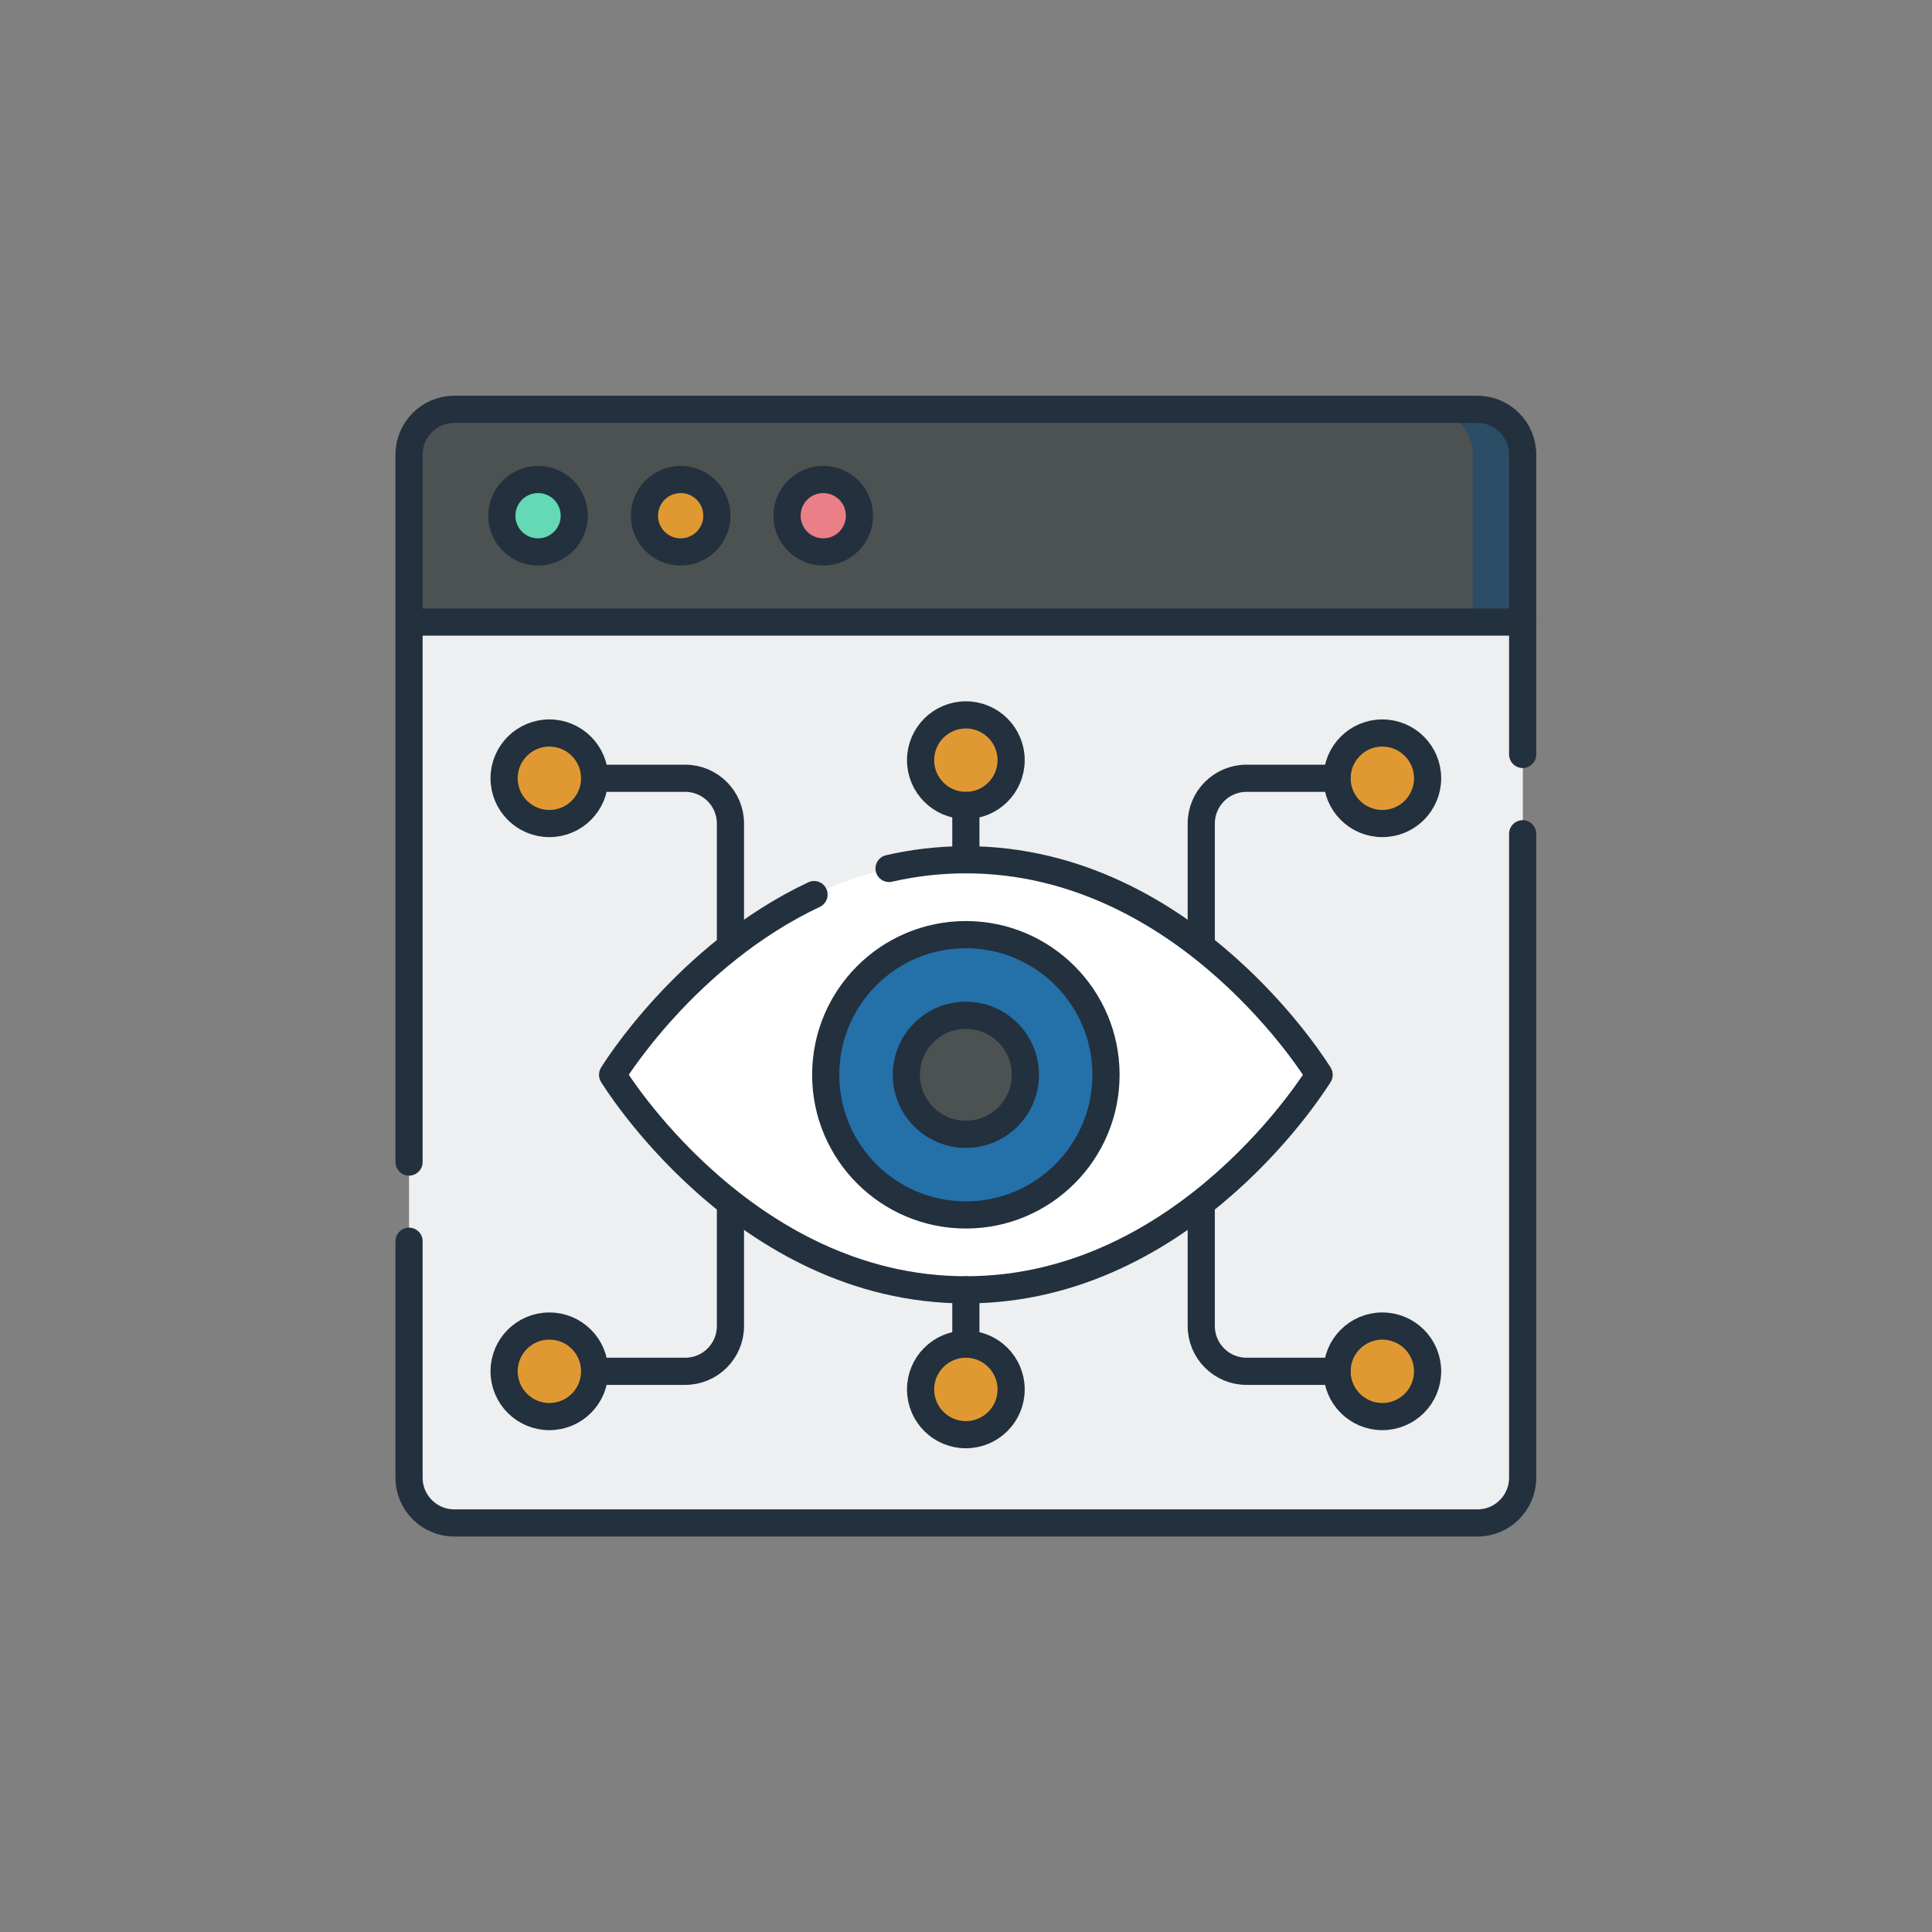 <svg xmlns="http://www.w3.org/2000/svg" version="1.1" xmlns:xlink="http://www.w3.org/1999/xlink" xmlns:svgjs="http://svgjs.com/svgjs" width="512" height="512" x="0" y="0" viewBox="0 0 682.667 682.667" style="enable-background:new 0 0 512 512" xml:space="preserve" class=""><rect x="0" y="0" width="682.667" height="682.667" fill="#808080" stroke="none"/><g transform="matrix(0.6,0,0,0.6,136.533,136.533)">
  <defs id="defs2917" stroke-width="12" style="stroke-width: 12;">
    <clipPath clipPathUnits="userSpaceOnUse" id="clipPath2927" stroke-width="12" style="stroke-width: 12;">
      <path d="M 0,512 H 512 V 0 H 0 Z" id="path2925" fill="#23303d" data-original="#000000" class="" stroke-width="12" style="stroke-width: 12;"></path>
    </clipPath>
  </defs>
  <g id="g2919" transform="matrix(1.333,0,0,-1.333,0,682.667)" stroke-width="12" style="stroke-width: 12;">
    <g id="g2921" stroke-width="12" style="stroke-width: 12;">
      <g id="g2923" clip-path="url(#clipPath2927)" stroke-width="12" style="stroke-width: 12;">
        <g id="g2929" transform="translate(482,10)" stroke-width="12" style="stroke-width: 12;">
          <path d="m 0,0 h -452 c -11.046,0 -20,8.954 -20,20 v 452 c 0,11.046 8.954,20 20,20 H 0 c 11.046,0 20,-8.954 20,-20 V 20 C 20,8.954 11.046,0 0,0" style="fill-opacity: 1; fill-rule: nonzero; stroke: none; stroke-width: 12;" id="path2931" fill="#edeff0" data-original="#e2e5ee" class="" stroke-width="12"></path>
        </g>
        <g id="g2933" transform="translate(482,502)" stroke-width="12" style="stroke-width: 12;">
          <path d="m 0,0 h -22 c 11.046,0 20,-8.954 20,-20 v -452 c 0,-11.046 -8.954,-20 -20,-20 H 0 c 11.046,0 20,8.954 20,20 V -20 C 20,-8.954 11.046,0 0,0" style="fill-opacity: 1; fill-rule: nonzero; stroke: none; stroke-width: 12;" id="path2935" fill="#edeff0" data-original="#ced3e2" class="" stroke-width="12"></path>
        </g>
        <g id="g2937" transform="translate(482,502)" stroke-width="12" style="stroke-width: 12;">
          <path d="m 0,0 h -452 c -11.046,0 -20,-8.954 -20,-20 V -94 H 20 v 74 C 20,-8.954 11.046,0 0,0" style="fill-opacity: 1; fill-rule: nonzero; stroke: none; stroke-width: 12;" id="path2939" fill="#4c5152" data-original="#355f7e" class="" stroke-width="12"></path>
        </g>
        <g id="g2941" transform="translate(482,502)" stroke-width="12" style="stroke-width: 12;">
          <path d="m 0,0 h -22 c 11.046,0 20,-8.954 20,-20 v -74 h 22 v 74 C 20,-8.954 11.046,0 0,0" style="fill-opacity: 1; fill-rule: nonzero; stroke: none; stroke-width: 12;" id="path2943" fill="#2b4d66" data-original="#2b4d66" class="" stroke-width="12"></path>
        </g>
        <g id="g2945" transform="translate(83,455)" stroke-width="12" style="stroke-width: 12;">
          <path d="m 0,0 c 0,-8.837 -7.163,-16 -16,-16 -8.837,0 -16,7.163 -16,16 0,8.837 7.163,16 16,16 C -7.163,16 0,8.837 0,0" style="fill-opacity: 1; fill-rule: nonzero; stroke: none; stroke-width: 12;" id="path2947" fill="#63d9b6" data-original="#97d57e" class="" stroke-width="12"></path>
        </g>
        <g id="g2949" transform="translate(146,455)" stroke-width="12" style="stroke-width: 12;">
          <path d="m 0,0 c 0,-8.837 -7.163,-16 -16,-16 -8.837,0 -16,7.163 -16,16 0,8.837 7.163,16 16,16 C -7.163,16 0,8.837 0,0" style="fill-opacity: 1; fill-rule: nonzero; stroke: none; stroke-width: 12;" id="path2951" fill="#e09932" data-original="#ffea84" class="" stroke-width="12"></path>
        </g>
        <g id="g2953" transform="translate(209,455)" stroke-width="12" style="stroke-width: 12;">
          <path d="m 0,0 c 0,-8.837 -7.163,-16 -16,-16 -8.837,0 -16,7.163 -16,16 0,8.837 7.163,16 16,16 C -7.163,16 0,8.837 0,0" style="fill-opacity: 1; fill-rule: nonzero; stroke: none; stroke-width: 12;" id="path2955" fill="#ea7f87" data-original="#ea7f87" class="" stroke-width="12"></path>
        </g>
        <g id="g2957" transform="translate(99.929,208)" stroke-width="12" style="stroke-width: 12;">
          <path d="m 0,0 c 0,0 57.679,-95 156.071,-95 98.393,0 156.072,95 156.072,95 0,0 -57.679,95 -156.072,95 C 57.679,95 0,0 0,0" style="fill-opacity: 1; fill-rule: nonzero; stroke: none; stroke-width: 12;" id="path2959" fill="#ffffff" data-original="#d5f1fe" class="" stroke-width="12"></path>
        </g>
        <g id="g2961" transform="translate(396.169,229.461)" stroke-width="12" style="stroke-width: 12;">
          <path d="m 0,0 c -13.701,-19.958 -71.221,-95.071 -160.95,-95.071 -44.016,0 -80.278,18.08 -107.425,38.856 26.215,-27.129 70.111,-60.246 128.206,-60.246 98.393,0 156.072,95 156.072,95 0,0 -5.471,9.003 -15.903,21.461" style="fill-opacity: 1; fill-rule: nonzero; stroke: none; stroke-width: 12;" id="path2963" fill="#ffffff" data-original="#b4e7fd" class="" stroke-width="12"></path>
        </g>
        <g id="g2965" transform="translate(317.92,208)" stroke-width="12" style="stroke-width: 12;">
          <path d="m 0,0 c 0,-34.197 -27.722,-61.92 -61.92,-61.92 -34.197,0 -61.919,27.723 -61.919,61.92 0,34.197 27.722,61.92 61.919,61.92 C -27.722,61.92 0,34.197 0,0" style="fill-opacity: 1; fill-rule: nonzero; stroke: none; stroke-width: 12;" id="path2967" fill="#2470a9" data-original="#a0cafe" class="" stroke-width="12"></path>
        </g>
        <g id="g2969" transform="translate(294.15,256.752)" stroke-width="12" style="stroke-width: 12;">
          <path d="m 0,0 c 8.241,-10.516 13.167,-23.753 13.167,-38.15 0,-34.197 -27.722,-61.919 -61.919,-61.919 -14.396,0 -27.634,4.926 -38.15,13.167 11.335,-14.464 28.951,-23.77 48.752,-23.77 34.198,0 61.92,27.722 61.92,61.92 C 23.77,-28.951 14.464,-11.335 0,0" style="fill-opacity: 1; fill-rule: nonzero; stroke: none; stroke-width: 12;" id="path2971" fill="#2470a9" data-original="#a0cafe" class="" stroke-width="12"></path>
        </g>
        <g id="g2973" transform="translate(282.295,208)" stroke-width="12" style="stroke-width: 12;">
          <path d="m 0,0 c 0,-14.522 -11.773,-26.295 -26.295,-26.295 -14.522,0 -26.294,11.773 -26.294,26.295 0,14.522 11.772,26.295 26.294,26.295 C -11.773,26.295 0,14.522 0,0" style="fill-opacity: 1; fill-rule: nonzero; stroke: none; stroke-width: 12;" id="path2975" fill="#4c5152" data-original="#355f7e" class="" stroke-width="12"></path>
        </g>
        <g id="g2977" transform="translate(92,339)" stroke-width="12" style="stroke-width: 12;">
          <path d="m 0,0 c 0,-11.046 -8.954,-20 -20,-20 -11.046,0 -20,8.954 -20,20 0,11.046 8.954,20 20,20 C -8.954,20 0,11.046 0,0" style="fill-opacity: 1; fill-rule: nonzero; stroke: none; stroke-width: 12;" id="path2979" fill="#e09932" data-original="#ffea84" class="" stroke-width="12"></path>
        </g>
        <g id="g2981" transform="translate(276,347)" stroke-width="12" style="stroke-width: 12;">
          <path d="m 0,0 c 0,-11.046 -8.954,-20 -20,-20 -11.046,0 -20,8.954 -20,20 0,11.046 8.954,20 20,20 C -8.954,20 0,11.046 0,0" style="fill-opacity: 1; fill-rule: nonzero; stroke: none; stroke-width: 12;" id="path2983" fill="#e09932" data-original="#ffea84" class="" stroke-width="12"></path>
        </g>
        <g id="g2985" transform="translate(420,339)" stroke-width="12" style="stroke-width: 12;">
          <path d="m 0,0 c 0,-11.046 8.954,-20 20,-20 11.046,0 20,8.954 20,20 C 40,11.046 31.046,20 20,20 8.954,20 0,11.046 0,0" style="fill-opacity: 1; fill-rule: nonzero; stroke: none; stroke-width: 12;" id="path2987" fill="#e09932" data-original="#ffea84" class="" stroke-width="12"></path>
        </g>
        <g id="g2989" transform="translate(92,77)" stroke-width="12" style="stroke-width: 12;">
          <path d="m 0,0 c 0,11.046 -8.954,20 -20,20 -11.046,0 -20,-8.954 -20,-20 0,-11.046 8.954,-20 20,-20 11.046,0 20,8.954 20,20" style="fill-opacity: 1; fill-rule: nonzero; stroke: none; stroke-width: 12;" id="path2991" fill="#e09932" data-original="#ffea84" class="" stroke-width="12"></path>
        </g>
        <g id="g2993" transform="translate(420,77)" stroke-width="12" style="stroke-width: 12;">
          <path d="M 0,0 C 0,11.046 8.954,20 20,20 31.046,20 40,11.046 40,0 40,-11.046 31.046,-20 20,-20 8.954,-20 0,-11.046 0,0" style="fill-opacity: 1; fill-rule: nonzero; stroke: none; stroke-width: 12;" id="path2995" fill="#e09932" data-original="#ffea84" class="" stroke-width="12"></path>
        </g>
        <g id="g2997" transform="translate(276,69)" stroke-width="12" style="stroke-width: 12;">
          <path d="m 0,0 c 0,11.046 -8.954,20 -20,20 -11.046,0 -20,-8.954 -20,-20 0,-11.046 8.954,-20 20,-20 11.046,0 20,8.954 20,20" style="fill-opacity: 1; fill-rule: nonzero; stroke: none; stroke-width: 12;" id="path2999" fill="#e09932" data-original="#ffea84" class="" stroke-width="12"></path>
        </g>
        <g id="g3001" transform="translate(83,455)" stroke-width="12" style="stroke-width: 12;">
          <path d="m 0,0 c 0,-8.837 -7.163,-16 -16,-16 -8.837,0 -16,7.163 -16,16 0,8.837 7.163,16 16,16 C -7.163,16 0,8.837 0,0 Z" style="stroke-width: 12; stroke-linecap: round; stroke-linejoin: round; stroke-miterlimit: 10; stroke-dasharray: none; stroke-opacity: 1;" id="path3003" fill="none" stroke="#23303d" stroke-width="12" stroke-linecap="round" stroke-linejoin="round" stroke-miterlimit="10" stroke-dasharray="none" stroke-opacity="" data-original="#000000" class=""></path>
        </g>
        <g id="g3005" transform="translate(146,455)" stroke-width="12" style="stroke-width: 12;">
          <path d="m 0,0 c 0,-8.837 -7.163,-16 -16,-16 -8.837,0 -16,7.163 -16,16 0,8.837 7.163,16 16,16 C -7.163,16 0,8.837 0,0 Z" style="stroke-width: 12; stroke-linecap: round; stroke-linejoin: round; stroke-miterlimit: 10; stroke-dasharray: none; stroke-opacity: 1;" id="path3007" fill="none" stroke="#23303d" stroke-width="12" stroke-linecap="round" stroke-linejoin="round" stroke-miterlimit="10" stroke-dasharray="none" stroke-opacity="" data-original="#000000" class=""></path>
        </g>
        <g id="g3009" transform="translate(209,455)" stroke-width="12" style="stroke-width: 12;">
          <path d="m 0,0 c 0,-8.837 -7.163,-16 -16,-16 -8.837,0 -16,7.163 -16,16 0,8.837 7.163,16 16,16 C -7.163,16 0,8.837 0,0 Z" style="stroke-width: 12; stroke-linecap: round; stroke-linejoin: round; stroke-miterlimit: 10; stroke-dasharray: none; stroke-opacity: 1;" id="path3011" fill="none" stroke="#23303d" stroke-width="12" stroke-linecap="round" stroke-linejoin="round" stroke-miterlimit="10" stroke-dasharray="none" stroke-opacity="" data-original="#000000" class=""></path>
        </g>
        <g id="g3013" transform="translate(10,169.458)" stroke-width="12" style="stroke-width: 12;">
          <path d="m 0,0 v 312.542 c 0,11.045 8.954,20 20,20 h 452 c 11.046,0 20,-8.955 20,-20 V 180.073" style="stroke-width: 12; stroke-linecap: round; stroke-linejoin: round; stroke-miterlimit: 10; stroke-dasharray: none; stroke-opacity: 1;" id="path3015" fill="none" stroke="#23303d" stroke-width="12" stroke-linecap="round" stroke-linejoin="round" stroke-miterlimit="10" stroke-dasharray="none" stroke-opacity="" data-original="#000000" class=""></path>
        </g>
        <g id="g3017" transform="translate(502,314.484)" stroke-width="12" style="stroke-width: 12;">
          <path d="m 0,0 v -284.484 c 0,-11.046 -8.954,-20 -20,-20 h -452 c -11.046,0 -20,8.954 -20,20 v 104.468" style="stroke-width: 12; stroke-linecap: round; stroke-linejoin: round; stroke-miterlimit: 10; stroke-dasharray: none; stroke-opacity: 1;" id="path3019" fill="none" stroke="#23303d" stroke-width="12" stroke-linecap="round" stroke-linejoin="round" stroke-miterlimit="10" stroke-dasharray="none" stroke-opacity="" data-original="#000000" class=""></path>
        </g>
        <g id="g3021" transform="translate(10,408)" stroke-width="12" style="stroke-width: 12;">
          <path d="M 0,0 H 492" style="stroke-width: 12; stroke-linecap: round; stroke-linejoin: round; stroke-miterlimit: 10; stroke-dasharray: none; stroke-opacity: 1;" id="path3023" fill="none" stroke="#23303d" stroke-width="12" stroke-linecap="round" stroke-linejoin="round" stroke-miterlimit="10" stroke-dasharray="none" stroke-opacity="" data-original="#000000" class=""></path>
        </g>
        <g id="g3025" transform="translate(188.936,287.611)" stroke-width="12" style="stroke-width: 12;">
          <path d="m 0,0 c -57.001,-26.893 -89.008,-79.61 -89.008,-79.61 0,0 57.679,-95 156.072,-95 98.392,0 156.071,95 156.071,95 0,0 -57.679,95 -156.071,95 -11.919,0 -23.24,-1.394 -33.934,-3.845" style="stroke-width: 12; stroke-linecap: round; stroke-linejoin: round; stroke-miterlimit: 10; stroke-dasharray: none; stroke-opacity: 1;" id="path3027" fill="none" stroke="#23303d" stroke-width="12" stroke-linecap="round" stroke-linejoin="round" stroke-miterlimit="10" stroke-dasharray="none" stroke-opacity="" data-original="#000000" class=""></path>
        </g>
        <g id="g3029" transform="translate(282.295,208)" stroke-width="12" style="stroke-width: 12;">
          <path d="m 0,0 c 0,-14.522 -11.773,-26.295 -26.295,-26.295 -14.522,0 -26.294,11.773 -26.294,26.295 0,14.522 11.772,26.295 26.294,26.295 C -11.773,26.295 0,14.522 0,0 Z" style="stroke-width: 12; stroke-linecap: round; stroke-linejoin: round; stroke-miterlimit: 10; stroke-dasharray: none; stroke-opacity: 1;" id="path3031" fill="none" stroke="#23303d" stroke-width="12" stroke-linecap="round" stroke-linejoin="round" stroke-miterlimit="10" stroke-dasharray="none" stroke-opacity="" data-original="#000000" class=""></path>
        </g>
        <g id="g3033" transform="translate(317.92,208)" stroke-width="12" style="stroke-width: 12;">
          <path d="m 0,0 c 0,-34.197 -27.722,-61.92 -61.92,-61.92 -34.197,0 -61.919,27.723 -61.919,61.92 0,34.197 27.722,61.92 61.919,61.92 C -27.722,61.92 0,34.197 0,0 Z" style="stroke-width: 12; stroke-linecap: round; stroke-linejoin: round; stroke-miterlimit: 10; stroke-dasharray: none; stroke-opacity: 1;" id="path3035" fill="none" stroke="#23303d" stroke-width="12" stroke-linecap="round" stroke-linejoin="round" stroke-miterlimit="10" stroke-dasharray="none" stroke-opacity="" data-original="#000000" class=""></path>
        </g>
        <g id="g3037" transform="translate(92,339)" stroke-width="12" style="stroke-width: 12;">
          <path d="m 0,0 c 0,-11.046 -8.954,-20 -20,-20 -11.046,0 -20,8.954 -20,20 0,11.046 8.954,20 20,20 C -8.954,20 0,11.046 0,0 Z" style="stroke-width: 12; stroke-linecap: round; stroke-linejoin: round; stroke-miterlimit: 10; stroke-dasharray: none; stroke-opacity: 1;" id="path3039" fill="none" stroke="#23303d" stroke-width="12" stroke-linecap="round" stroke-linejoin="round" stroke-miterlimit="10" stroke-dasharray="none" stroke-opacity="" data-original="#000000" class=""></path>
        </g>
        <g id="g3041" transform="translate(276,347)" stroke-width="12" style="stroke-width: 12;">
          <path d="m 0,0 c 0,-11.046 -8.954,-20 -20,-20 -11.046,0 -20,8.954 -20,20 0,11.046 8.954,20 20,20 C -8.954,20 0,11.046 0,0 Z" style="stroke-width: 12; stroke-linecap: round; stroke-linejoin: round; stroke-miterlimit: 10; stroke-dasharray: none; stroke-opacity: 1;" id="path3043" fill="none" stroke="#23303d" stroke-width="12" stroke-linecap="round" stroke-linejoin="round" stroke-miterlimit="10" stroke-dasharray="none" stroke-opacity="" data-original="#000000" class=""></path>
        </g>
        <g id="g3045" transform="translate(92,339)" stroke-width="12" style="stroke-width: 12;">
          <path d="M 0,0 H 40 C 51.046,0 60,-8.954 60,-20 V -73" style="stroke-width: 12; stroke-linecap: round; stroke-linejoin: round; stroke-miterlimit: 10; stroke-dasharray: none; stroke-opacity: 1;" id="path3047" fill="none" stroke="#23303d" stroke-width="12" stroke-linecap="round" stroke-linejoin="round" stroke-miterlimit="10" stroke-dasharray="none" stroke-opacity="" data-original="#000000" class=""></path>
        </g>
        <g id="g3049" transform="translate(420,339)" stroke-width="12" style="stroke-width: 12;">
          <path d="m 0,0 c 0,-11.046 8.954,-20 20,-20 11.046,0 20,8.954 20,20 C 40,11.046 31.046,20 20,20 8.954,20 0,11.046 0,0 Z" style="stroke-width: 12; stroke-linecap: round; stroke-linejoin: round; stroke-miterlimit: 10; stroke-dasharray: none; stroke-opacity: 1;" id="path3051" fill="none" stroke="#23303d" stroke-width="12" stroke-linecap="round" stroke-linejoin="round" stroke-miterlimit="10" stroke-dasharray="none" stroke-opacity="" data-original="#000000" class=""></path>
        </g>
        <g id="g3053" transform="translate(420,339)" stroke-width="12" style="stroke-width: 12;">
          <path d="M 0,0 H -40 C -51.046,0 -60,-8.954 -60,-20 V -74" style="stroke-width: 12; stroke-linecap: round; stroke-linejoin: round; stroke-miterlimit: 10; stroke-dasharray: none; stroke-opacity: 1;" id="path3055" fill="none" stroke="#23303d" stroke-width="12" stroke-linecap="round" stroke-linejoin="round" stroke-miterlimit="10" stroke-dasharray="none" stroke-opacity="" data-original="#000000" class=""></path>
        </g>
        <g id="g3057" transform="translate(92,77)" stroke-width="12" style="stroke-width: 12;">
          <path d="m 0,0 c 0,11.046 -8.954,20 -20,20 -11.046,0 -20,-8.954 -20,-20 0,-11.046 8.954,-20 20,-20 11.046,0 20,8.954 20,20 z" style="stroke-width: 12; stroke-linecap: round; stroke-linejoin: round; stroke-miterlimit: 10; stroke-dasharray: none; stroke-opacity: 1;" id="path3059" fill="none" stroke="#23303d" stroke-width="12" stroke-linecap="round" stroke-linejoin="round" stroke-miterlimit="10" stroke-dasharray="none" stroke-opacity="" data-original="#000000" class=""></path>
        </g>
        <g id="g3061" transform="translate(92,77)" stroke-width="12" style="stroke-width: 12;">
          <path d="M 0,0 H 40 C 51.046,0 60,8.954 60,20 V 73" style="stroke-width: 12; stroke-linecap: round; stroke-linejoin: round; stroke-miterlimit: 10; stroke-dasharray: none; stroke-opacity: 1;" id="path3063" fill="none" stroke="#23303d" stroke-width="12" stroke-linecap="round" stroke-linejoin="round" stroke-miterlimit="10" stroke-dasharray="none" stroke-opacity="" data-original="#000000" class=""></path>
        </g>
        <g id="g3065" transform="translate(420,77)" stroke-width="12" style="stroke-width: 12;">
          <path d="M 0,0 C 0,11.046 8.954,20 20,20 31.046,20 40,11.046 40,0 40,-11.046 31.046,-20 20,-20 8.954,-20 0,-11.046 0,0 Z" style="stroke-width: 12; stroke-linecap: round; stroke-linejoin: round; stroke-miterlimit: 10; stroke-dasharray: none; stroke-opacity: 1;" id="path3067" fill="none" stroke="#23303d" stroke-width="12" stroke-linecap="round" stroke-linejoin="round" stroke-miterlimit="10" stroke-dasharray="none" stroke-opacity="" data-original="#000000" class=""></path>
        </g>
        <g id="g3069" transform="translate(420,77)" stroke-width="12" style="stroke-width: 12;">
          <path d="M 0,0 H -40 C -51.046,0 -60,8.954 -60,20 V 74" style="stroke-width: 12; stroke-linecap: round; stroke-linejoin: round; stroke-miterlimit: 10; stroke-dasharray: none; stroke-opacity: 1;" id="path3071" fill="none" stroke="#23303d" stroke-width="12" stroke-linecap="round" stroke-linejoin="round" stroke-miterlimit="10" stroke-dasharray="none" stroke-opacity="" data-original="#000000" class=""></path>
        </g>
        <g id="g3073" transform="translate(256,303)" stroke-width="12" style="stroke-width: 12;">
          <path d="M 0,0 V 24" style="stroke-width: 12; stroke-linecap: round; stroke-linejoin: round; stroke-miterlimit: 10; stroke-dasharray: none; stroke-opacity: 1;" id="path3075" fill="none" stroke="#23303d" stroke-width="12" stroke-linecap="round" stroke-linejoin="round" stroke-miterlimit="10" stroke-dasharray="none" stroke-opacity="" data-original="#000000" class=""></path>
        </g>
        <g id="g3077" transform="translate(276,69)" stroke-width="12" style="stroke-width: 12;">
          <path d="m 0,0 c 0,11.046 -8.954,20 -20,20 -11.046,0 -20,-8.954 -20,-20 0,-11.046 8.954,-20 20,-20 11.046,0 20,8.954 20,20 z" style="stroke-width: 12; stroke-linecap: round; stroke-linejoin: round; stroke-miterlimit: 10; stroke-dasharray: none; stroke-opacity: 1;" id="path3079" fill="none" stroke="#23303d" stroke-width="12" stroke-linecap="round" stroke-linejoin="round" stroke-miterlimit="10" stroke-dasharray="none" stroke-opacity="" data-original="#000000" class=""></path>
        </g>
        <g id="g3081" transform="translate(256,113)" stroke-width="12" style="stroke-width: 12;">
          <path d="M 0,0 V -24" style="stroke-width: 12; stroke-linecap: round; stroke-linejoin: round; stroke-miterlimit: 10; stroke-dasharray: none; stroke-opacity: 1;" id="path3083" fill="none" stroke="#23303d" stroke-width="12" stroke-linecap="round" stroke-linejoin="round" stroke-miterlimit="10" stroke-dasharray="none" stroke-opacity="" data-original="#000000" class=""></path>
        </g>
      </g>
    </g>
  </g>
</g></svg>